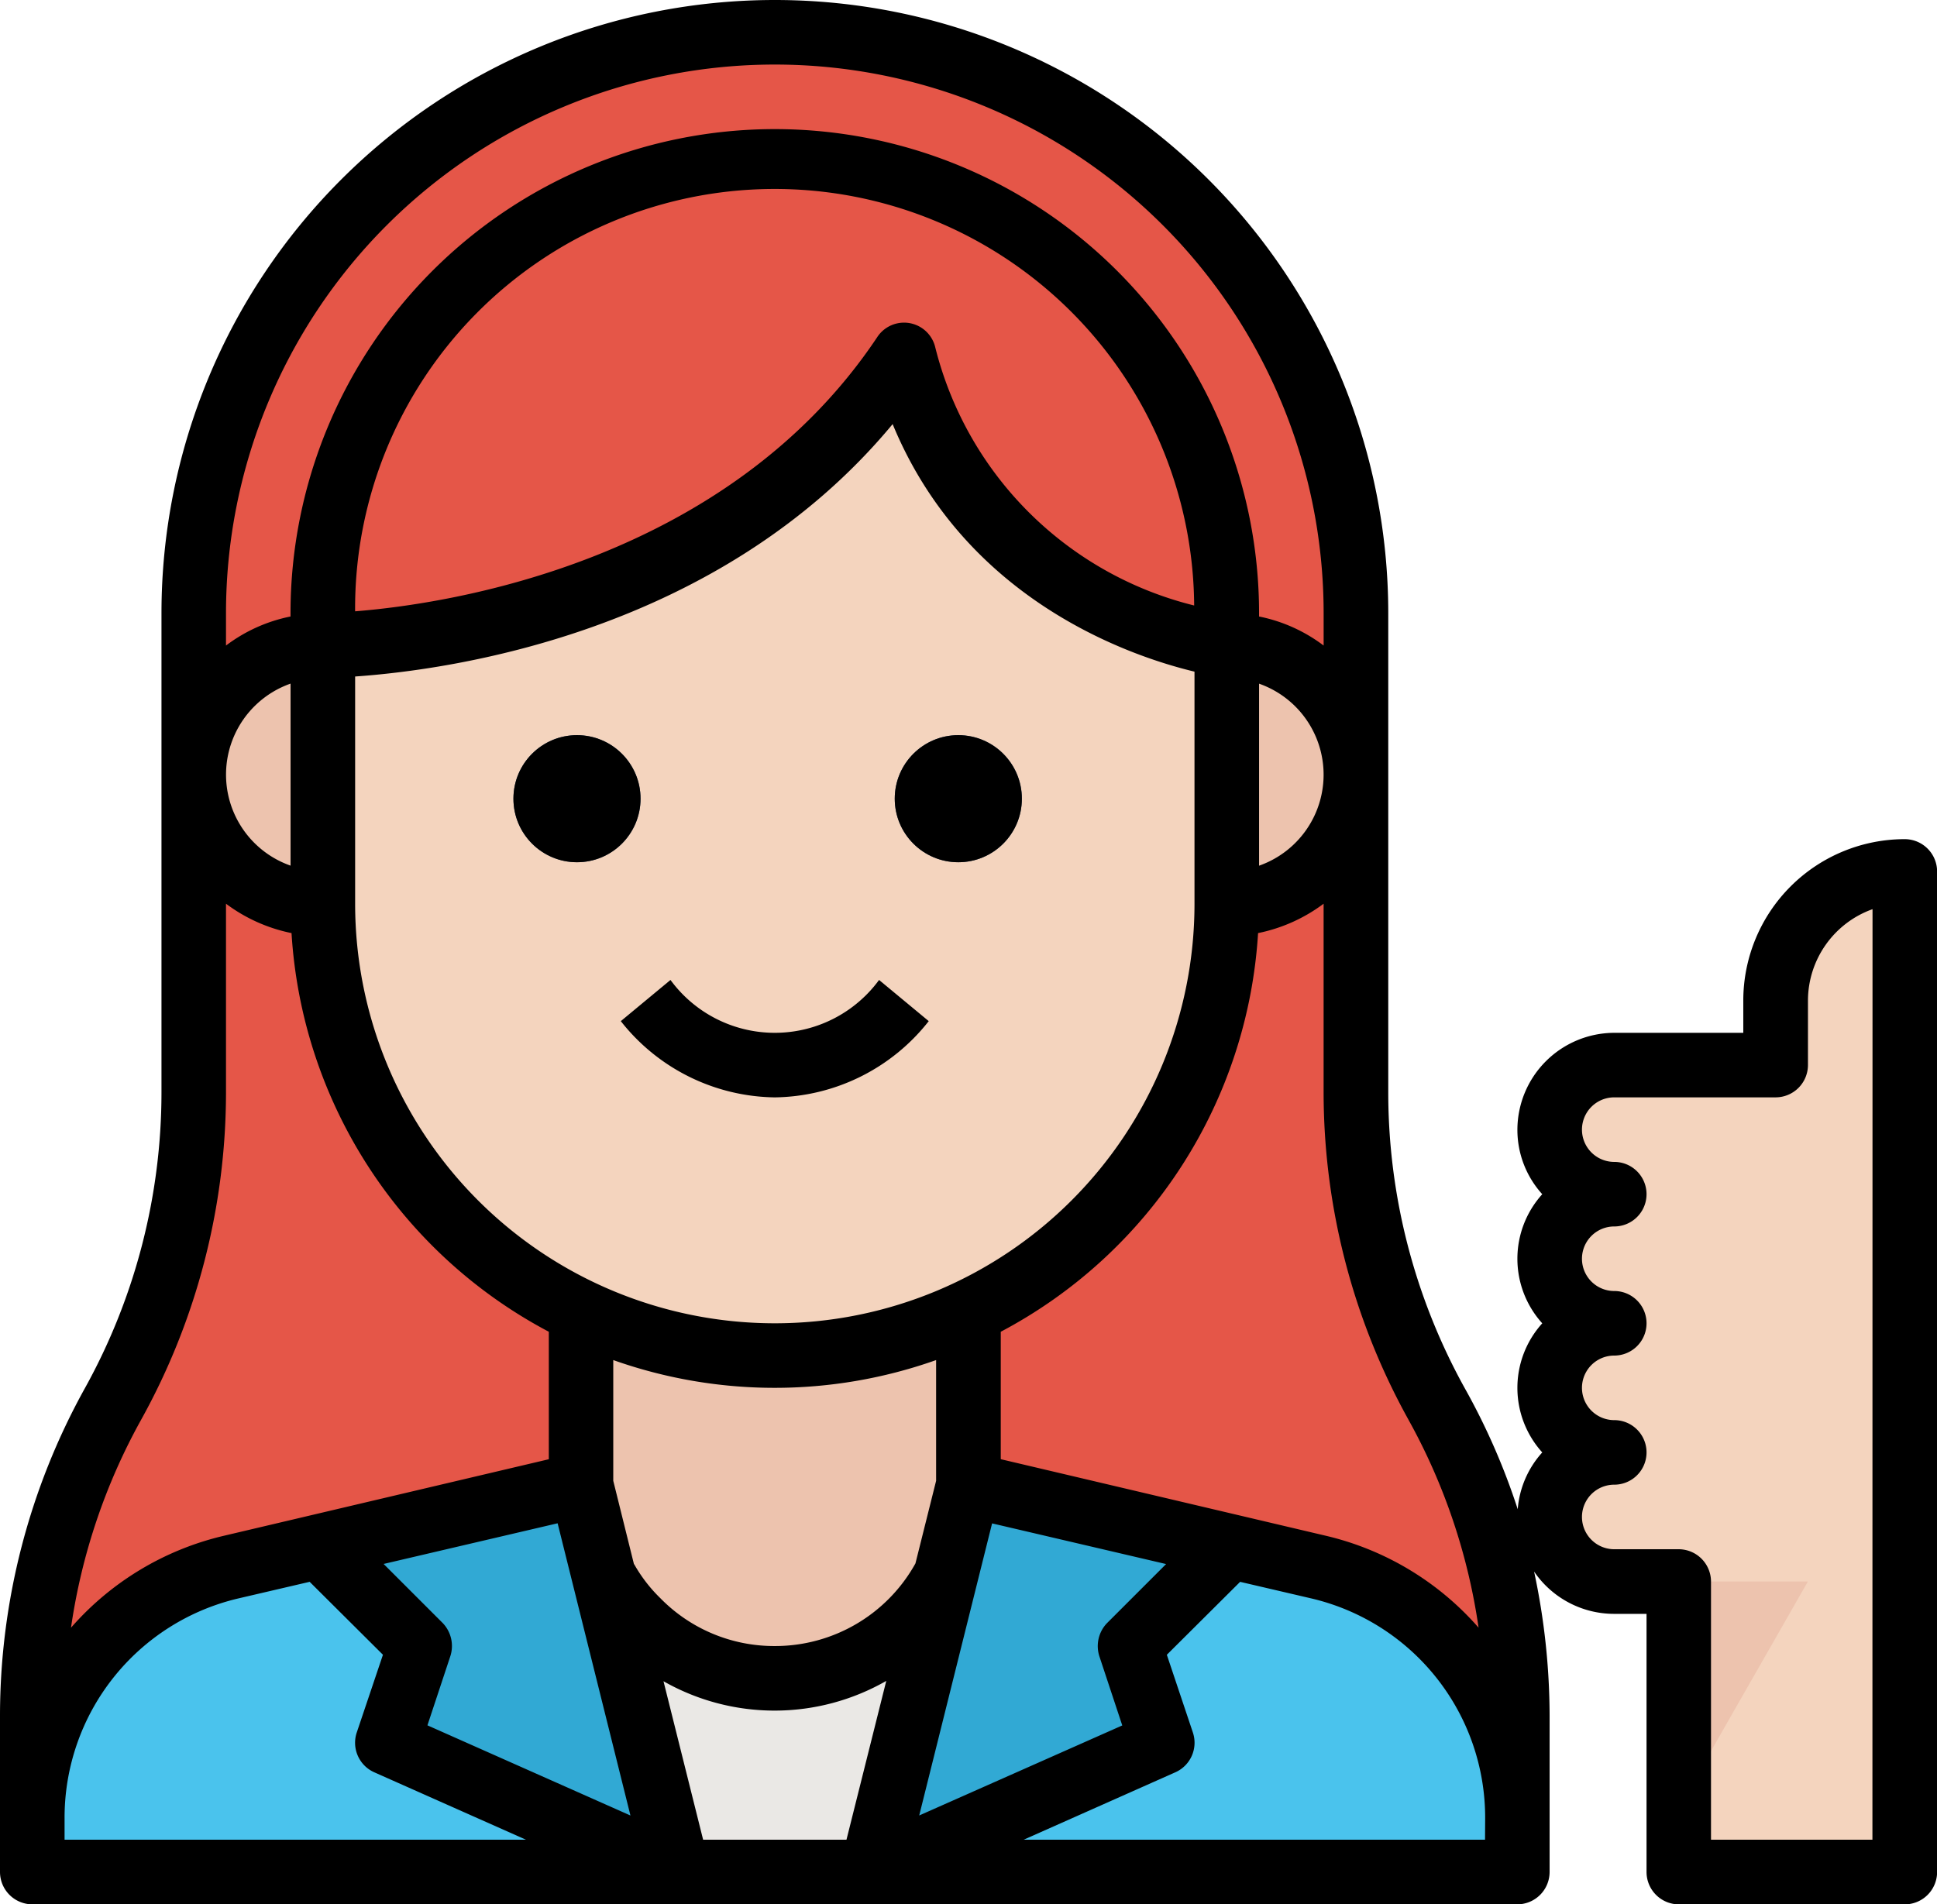 <svg xmlns="http://www.w3.org/2000/svg" width="76.196" height="74.926" viewBox="0 0 76.196 74.926">
  <g id="sugerencia" transform="translate(-2 -3)">
    <path id="Trazado_656444" data-name="Trazado 656444" d="M3,76.386V70.225A25.223,25.223,0,0,1,6.175,57.972,25.223,25.223,0,0,0,9.35,45.72V26.859a22.859,22.859,0,1,1,45.718,0V45.72a25.223,25.223,0,0,0,3.175,12.252,25.223,25.223,0,0,1,3.175,12.252v6.162Z" transform="translate(0.27 0.27)" fill="#e55648"/>
    <path id="Trazado_656445" data-name="Trazado 656445" d="M24.589,49,10.833,52.237A10.159,10.159,0,0,0,3,62.126v2.113H61.417V62.126a10.159,10.159,0,0,0-7.833-9.889L39.828,49Z" transform="translate(0.27 12.417)" fill="#4ac3ed"/>
    <path id="Trazado_656446" data-name="Trazado 656446" d="M20,49l3.81,15.239h7.62L35.239,49Z" transform="translate(4.859 12.417)" fill="#eae8e5"/>
    <path id="Trazado_656447" data-name="Trazado 656447" d="M35.239,42v8.89A7.62,7.62,0,1,1,20,50.89V42Z" transform="translate(4.859 10.528)" fill="#edc3ae"/>
    <path id="Trazado_656448" data-name="Trazado 656448" d="M13.08,33.16a5.08,5.08,0,1,1,0-10.16Z" transform="translate(1.62 5.399)" fill="#edc3ae"/>
    <path id="Trazado_656449" data-name="Trazado 656449" d="M40,33.16A5.08,5.08,0,0,0,40,23Z" transform="translate(10.258 5.399)" fill="#edc3ae"/>
    <path id="Trazado_656450" data-name="Trazado 656450" d="M29.779,54.988A17.779,17.779,0,0,1,12,37.209V25.779a17.779,17.779,0,0,1,35.558,0V37.209A17.779,17.779,0,0,1,29.779,54.988Z" transform="translate(2.699 1.35)" fill="#f4d4be"/>
    <circle id="Elipse_5647" data-name="Elipse 5647" cx="2.5" cy="2.5" r="2.5" transform="translate(22.197 31.926)" fill="#304b68"/>
    <circle id="Elipse_5648" data-name="Elipse 5648" cx="2.5" cy="2.5" r="2.5" transform="translate(37.197 31.926)" fill="#304b68"/>
    <path id="Trazado_656451" data-name="Trazado 656451" d="M12.27,27.319s15.239,0,22.859-11.429c2.54,10.16,12.7,11.429,12.7,11.429H49.1v-1.27a19.049,19.049,0,1,0-38.1,0v1.27Z" transform="translate(2.429 1.08)" fill="#e55648"/>
    <path id="Trazado_656452" data-name="Trazado 656452" d="M47.7,51.426,37.423,49l-3.81,15.239,11.429-5.08-1.27-3.81Zm-35.787,0,3.924,3.924-1.27,3.81,11.429,5.08L22.184,49Z" transform="translate(2.675 12.417)" fill="#31a9d4"/>
    <path id="Trazado_656453" data-name="Trazado 656453" d="M63.969,30a5.08,5.08,0,0,0-5.08,5.08v2.54H52.54a2.54,2.54,0,1,0,0,5.08,2.54,2.54,0,1,0,0,5.08,2.54,2.54,0,1,0,0,5.08,2.54,2.54,0,1,0,0,5.08h2.54V69.368h8.89Z" transform="translate(12.957 7.288)" fill="#f4d4be"/>
    <path id="Trazado_656454" data-name="Trazado 656454" d="M54,52h5.08L54,60.89Z" transform="translate(14.037 13.227)" fill="#edc3ae"/>
    <g id="Grupo_956872" data-name="Grupo 956872" transform="translate(2 3)">
      <circle id="Elipse_5649" data-name="Elipse 5649" cx="2.5" cy="2.5" r="2.5" transform="translate(20.197 28.926)"/>
      <circle id="Elipse_5650" data-name="Elipse 5650" cx="2.5" cy="2.5" r="2.5" transform="translate(35.197 28.926)"/>
      <path id="Trazado_656455" data-name="Trazado 656455" d="M27.288,37.982a7.833,7.833,0,0,1-6.058-3l1.954-1.62a5.086,5.086,0,0,0,8.205,0l1.954,1.62A7.829,7.829,0,0,1,27.288,37.982Z" transform="translate(3.191 5.196)"/>
      <path id="Trazado_656456" data-name="Trazado 656456" d="M76.926,36.018a6.352,6.352,0,0,0-6.35,6.35v1.27H65.5a3.821,3.821,0,0,0-3.81,3.81,3.766,3.766,0,0,0,.978,2.54,3.787,3.787,0,0,0,0,5.08,3.787,3.787,0,0,0,0,5.08,3.768,3.768,0,0,0-.965,2.235,26.414,26.414,0,0,0-2.083-4.762,24.018,24.018,0,0,1-3.01-11.633V27.129a24.129,24.129,0,1,0-48.258,0V45.987A24.018,24.018,0,0,1,5.34,57.62,26.588,26.588,0,0,0,2,70.5v6.159a1.274,1.274,0,0,0,1.27,1.27H61.687a1.274,1.274,0,0,0,1.27-1.27V70.5a27.332,27.332,0,0,0-.61-5.664A3.811,3.811,0,0,0,65.5,66.5h1.27v10.16a1.274,1.274,0,0,0,1.27,1.27h8.89a1.274,1.274,0,0,0,1.27-1.27V37.288a1.274,1.274,0,0,0-1.27-1.27ZM57.407,58.865a23.882,23.882,0,0,1,2.756,8.178,11.458,11.458,0,0,0-6.02-3.619l-12.776-3.01V55.4A19.053,19.053,0,0,0,51.489,39.714a6.425,6.425,0,0,0,2.578-1.156v7.429a26.588,26.588,0,0,0,3.34,12.877ZM37.114,19.687c2.845,6.9,9.283,9.118,11.874,9.74v9.131a16.509,16.509,0,1,1-33.018,0v-8.94c3.657-.254,14.3-1.676,21.144-9.931ZM15.969,27.053a16.5,16.5,0,0,1,33.006-.229A13.951,13.951,0,0,1,38.79,16.665a1.261,1.261,0,0,0-2.286-.394C30.6,25.11,19.678,26.761,15.969,27.053ZM51.528,37.06V29.9a3.795,3.795,0,0,1,0,7.162ZM10.89,27.129a21.589,21.589,0,0,1,43.178,0V28.4a6.246,6.246,0,0,0-2.54-1.143v-.127a19.049,19.049,0,1,0-38.1,0v.127A6.246,6.246,0,0,0,10.89,28.4Zm2.54,2.768V37.06a3.795,3.795,0,0,1,0-7.162ZM7.55,58.865a26.588,26.588,0,0,0,3.34-12.877V38.558a6.425,6.425,0,0,0,2.578,1.156A19.053,19.053,0,0,0,23.589,55.4v5.016l-12.776,3.01a11.458,11.458,0,0,0-6.02,3.619A23.882,23.882,0,0,1,7.55,58.865ZM4.54,75.386v-.838A8.861,8.861,0,0,1,11.4,65.887l2.781-.648,2.883,2.87L16.033,71.17a1.272,1.272,0,0,0,.686,1.562l5.969,2.654Zm14.274-4.5.9-2.718a1.305,1.305,0,0,0-.3-1.308l-2.324-2.324,6.845-1.6L26.8,74.434Zm16.484,4.5H29.659L28.1,69.151a8.841,8.841,0,0,0,8.763-.013Zm-2.819-7.62a6.261,6.261,0,0,1-4.5-1.88,5.927,5.927,0,0,1-1.029-1.333l-.013-.013-.813-3.276v-4.75a19,19,0,0,0,12.7,0v4.75l-.813,3.251a6.313,6.313,0,0,1-5.537,3.251Zm8.547-4.826,6.845,1.6-2.324,2.324a1.305,1.305,0,0,0-.3,1.308l.9,2.718-7.988,3.543ZM60.417,75.386H42.27l5.969-2.654a1.272,1.272,0,0,0,.686-1.562L47.9,68.11l2.883-2.87,2.781.648a8.861,8.861,0,0,1,6.858,8.661Zm15.239,0h-6.35V65.227a1.274,1.274,0,0,0-1.27-1.27H65.5a1.27,1.27,0,0,1,0-2.54,1.27,1.27,0,0,0,0-2.54,1.27,1.27,0,0,1,0-2.54,1.27,1.27,0,0,0,0-2.54,1.27,1.27,0,0,1,0-2.54,1.27,1.27,0,0,0,0-2.54,1.27,1.27,0,0,1,0-2.54h6.35a1.274,1.274,0,0,0,1.27-1.27v-2.54a3.827,3.827,0,0,1,2.54-3.594Z" transform="translate(-2 -3)"/>
    </g>
  </g>
</svg>
